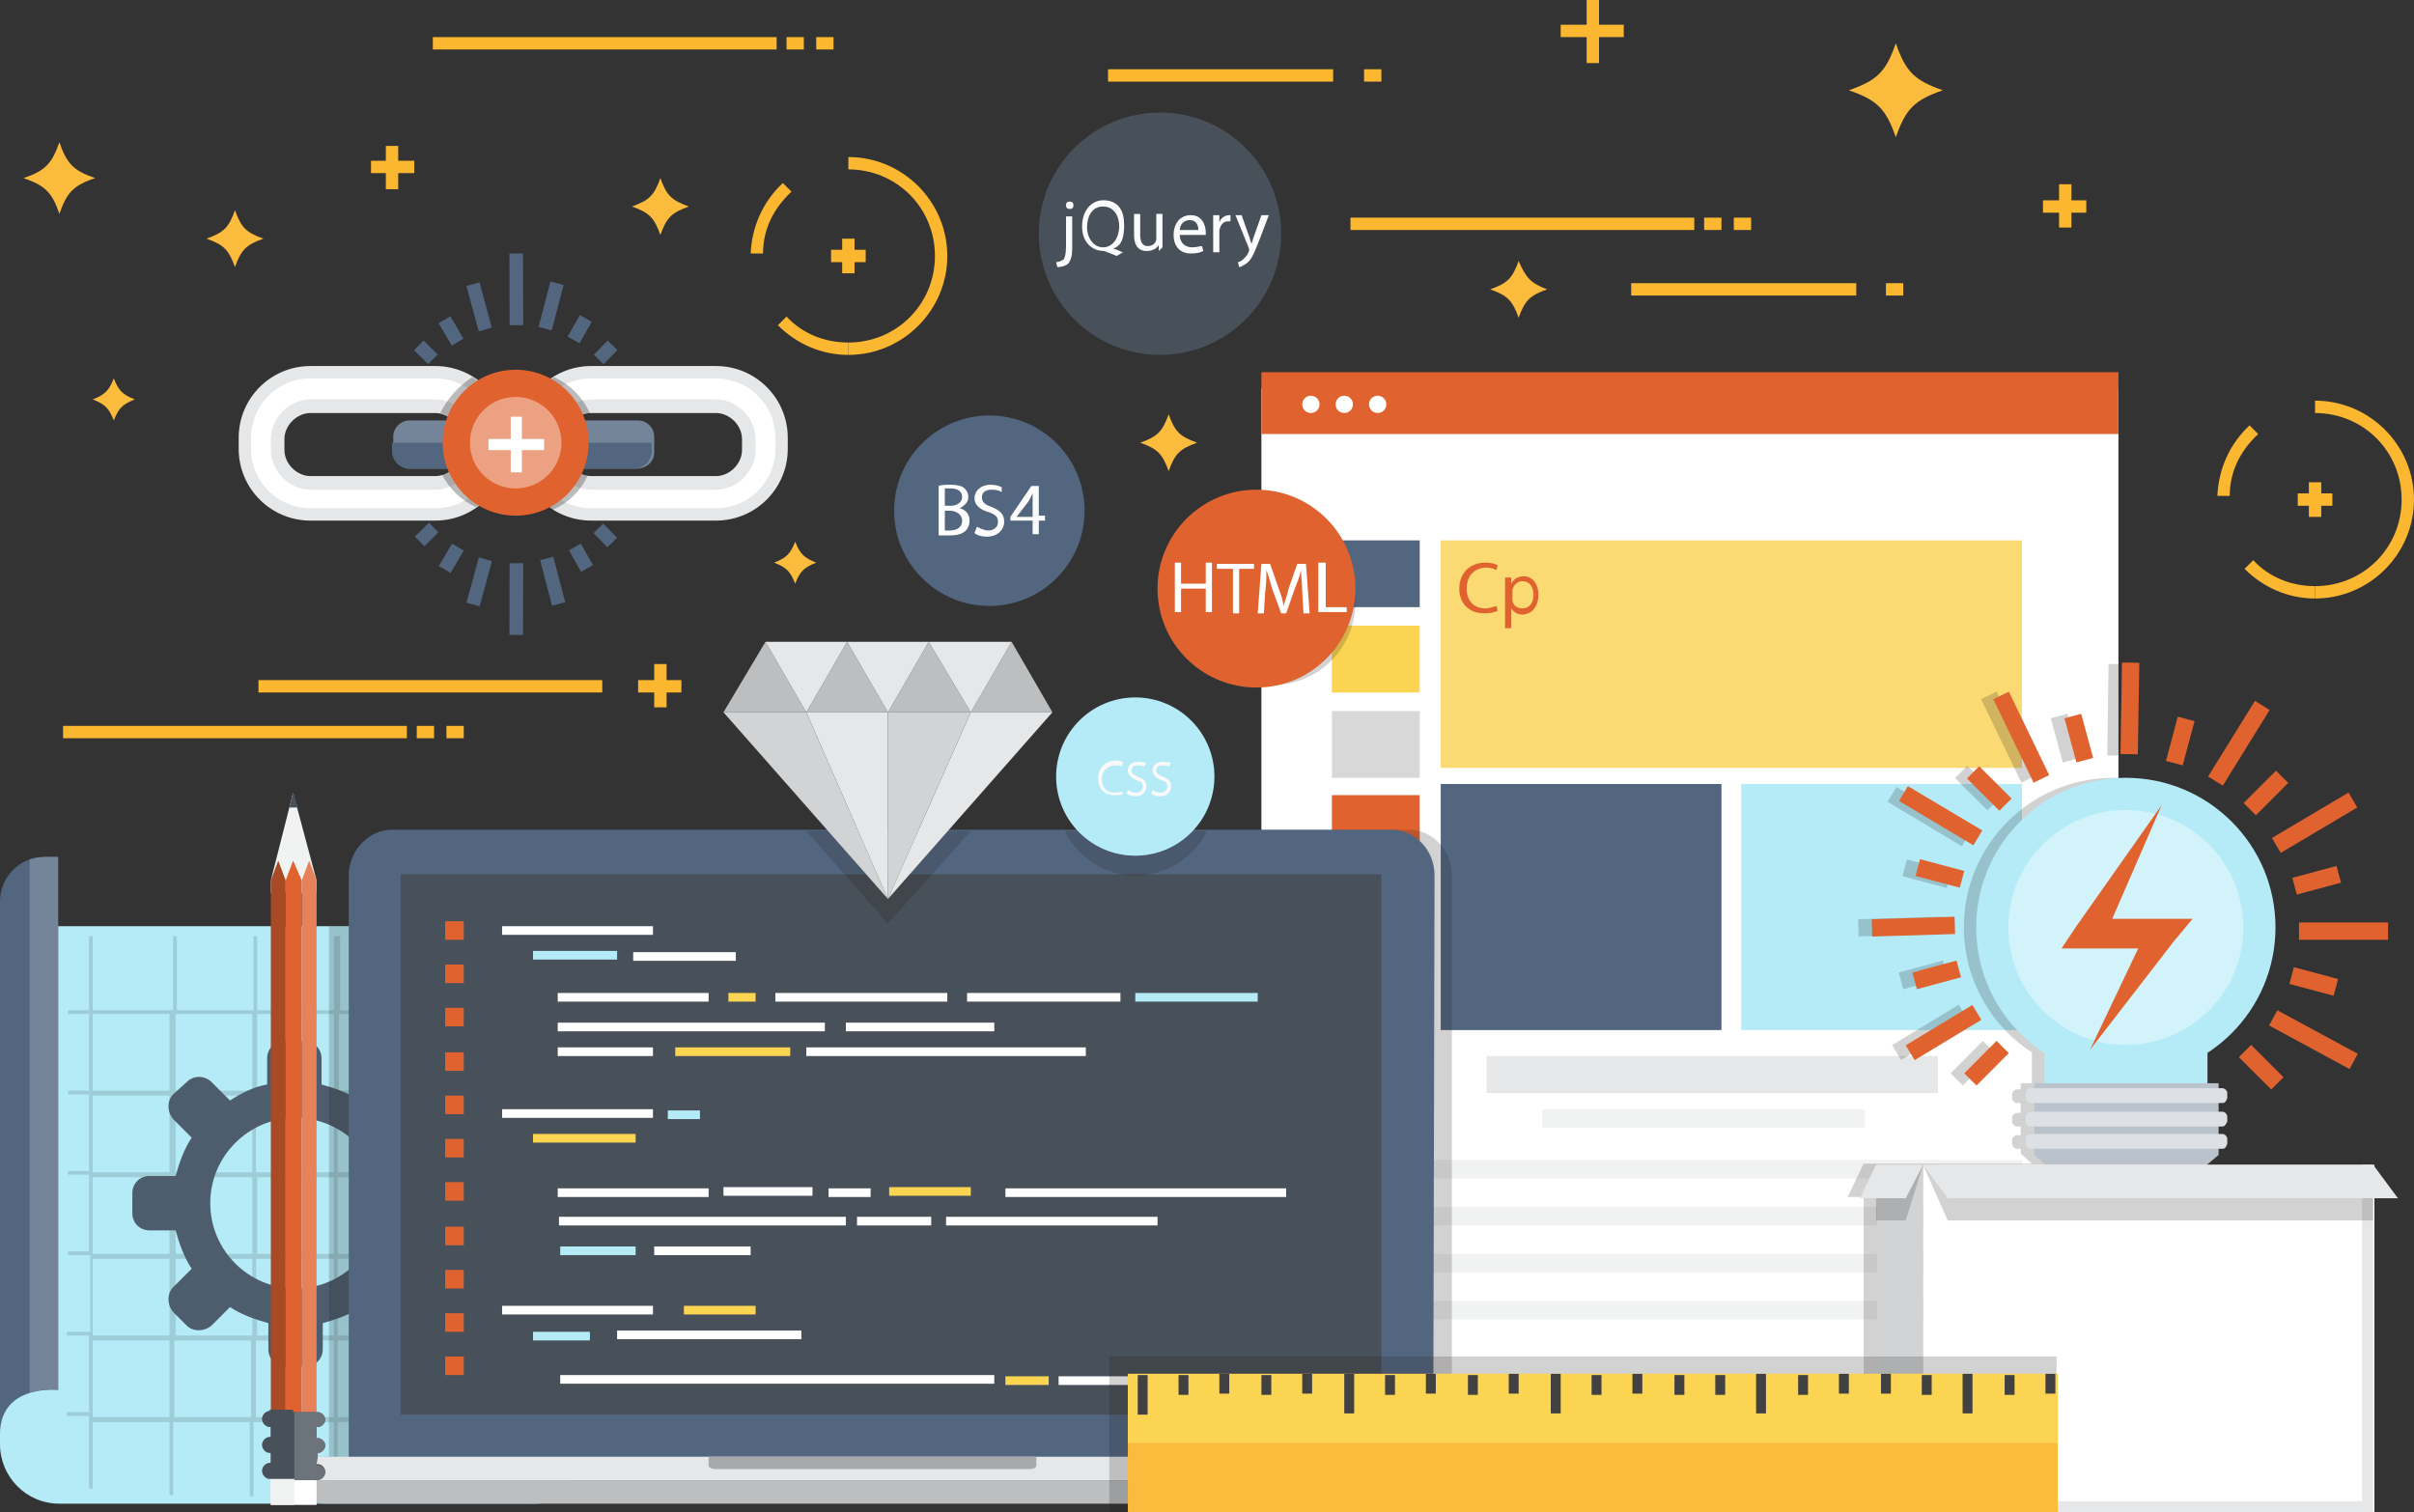 <?xml version="1.0" encoding="utf-8"?>
<!-- Generator: Adobe Illustrator 21.1.0, SVG Export Plug-In . SVG Version: 6.00 Build 0)  -->
<svg version="1.1" id="Layer_1" xmlns="http://www.w3.org/2000/svg" xmlns:xlink="http://www.w3.org/1999/xlink" x="0px" y="0px"
	 viewBox="0 0 195.2 122.3" style="enable-background:new 0 0 195.2 122.3;" xml:space="preserve">
<rect x="0" y="0" width="195.2" height="122.3" fill="#333333" stroke="none"/>
<style type="text/css">
	.st0{fill:#FBB730;}
	.st1{fill:#B4EBF7;}
	.st2{fill:#53667F;}
	.st3{fill:#758599;}
	.st4{opacity:0.15;}
	.st5{fill:#231F20;}
	.st6{fill:#4E5D6D;}
	.st7{fill:#FFFFFF;}
	.st8{fill:#E0632F;}
	.st9{fill:#FBDA73;}
	.st10{fill:#D8D8D8;}
	.st11{fill:#FBD451;}
	.st12{fill:#E6E7E8;}
	.st13{fill:#F1F2F2;}
	.st14{opacity:0.2;}
	.st15{fill:#485059;}
	.st16{fill:#BCBEC0;}
	.st17{fill:#A7A9AC;}
	.st18{fill:#D1D3D4;}
	.st19{fill:#BAC2CC;}
	.st20{fill:#DDE0E5;}
	.st21{fill:#D2F3FA;}
	.st22{fill:#FBBB3C;}
	.st23{fill:#414042;}
	.st24{fill:#A84A23;}
	.st25{fill:#E68259;}
	.st26{fill:#6D737A;}
	.st27{opacity:0.3;}
	.st28{fill:#ECA182;}
	.st29{fill:#F9F9F9;}
	.st30{fill:#FCFCFC;}
	.st31{fill:#FAFBFC;}
</style>
<g id="Brand_d">
</g>
<g id="Graphic_d">
</g>
<g id="Web_d">
	<g>
		<g>
			<rect x="5.1" y="58.7" class="st0" width="27.8" height="1"/>
		</g>
		<g>
			<rect x="20.9" y="55" class="st0" width="27.8" height="1"/>
		</g>
		<g>
			<rect x="33.7" y="58.7" class="st0" width="1.4" height="1"/>
		</g>
		<g>
			<rect x="36.1" y="58.7" class="st0" width="1.4" height="1"/>
		</g>
		<g>
			<rect x="35" y="3" class="st0" width="27.8" height="1"/>
		</g>
		<g>
			<rect x="63.6" y="3" class="st0" width="1.4" height="1"/>
		</g>
		<g>
			<rect x="66" y="3" class="st0" width="1.4" height="1"/>
		</g>
		<g>
			<rect x="109.2" y="17.6" class="st0" width="27.8" height="1"/>
		</g>
		<g>
			<rect x="137.8" y="17.6" class="st0" width="1.4" height="1"/>
		</g>
		<g>
			<rect x="131.9" y="22.9" class="st0" width="18.2" height="1"/>
		</g>
		<g>
			<rect x="152.5" y="22.9" class="st0" width="1.4" height="1"/>
		</g>
		<g>
			<rect x="89.6" y="5.6" class="st0" width="18.2" height="1"/>
		</g>
		<g>
			<rect x="110.3" y="5.6" class="st0" width="1.4" height="1"/>
		</g>
		<g>
			<rect x="140.2" y="17.6" class="st0" width="1.4" height="1"/>
		</g>
		<g>
			<g>
				<rect x="51.6" y="55" class="st0" width="3.5" height="1"/>
			</g>
			<g>
				<rect x="52.9" y="53.7" class="st0" width="1" height="3.5"/>
			</g>
		</g>
		<g>
			<g>
				<rect x="30" y="13" class="st0" width="3.5" height="1"/>
			</g>
			<g>
				<rect x="31.2" y="11.8" class="st0" width="1" height="3.5"/>
			</g>
		</g>
		<g>
			<g>
				<rect x="165.2" y="16.2" class="st0" width="3.5" height="1"/>
			</g>
			<g>
				<rect x="166.5" y="14.9" class="st0" width="1" height="3.5"/>
			</g>
		</g>
		<g>
			<g>
				<rect x="126.2" y="2" class="st0" width="5.1" height="1"/>
			</g>
			<g>
				<rect x="128.3" class="st0" width="1" height="5.1"/>
			</g>
		</g>
		<g>
			<g>
				<g>
					<path class="st0" d="M68.6,28.7c-2.2,0-4.2-0.9-5.7-2.4l0.7-0.7c1.3,1.4,3.1,2.1,5,2.1V28.7z M61.7,20.5h-1
						c0.1-2.2,1-4.2,2.6-5.7l0.7,0.7C62.5,16.9,61.7,18.6,61.7,20.5z"/>
				</g>
				<g>
					<path class="st0" d="M68.6,28.7v-1c3.9,0,7-3.1,7-7s-3.1-7-7-7v-1c4.4,0,8,3.6,8,8S73,28.7,68.6,28.7z"/>
				</g>
			</g>
			<g>
				<g>
					<rect x="67.2" y="20.2" class="st0" width="2.8" height="1"/>
				</g>
				<g>
					<rect x="68.1" y="19.3" class="st0" width="1" height="2.8"/>
				</g>
			</g>
		</g>
		<g>
			<g>
				<g>
					<path class="st0" d="M187.2,48.4c-2.2,0-4.2-0.9-5.7-2.4l0.7-0.7c1.3,1.4,3.1,2.1,5,2.1V48.4z M180.3,40.1h-1
						c0.1-2.2,1-4.2,2.6-5.7l0.7,0.7C181.1,36.5,180.3,38.2,180.3,40.1z"/>
				</g>
				<g>
					<path class="st0" d="M187.2,48.4v-1c3.9,0,7-3.1,7-7s-3.1-7-7-7v-1c4.4,0,8,3.6,8,8S191.6,48.4,187.2,48.4z"/>
				</g>
			</g>
			<g>
				<g>
					<rect x="185.8" y="39.9" class="st0" width="2.8" height="1"/>
				</g>
				<g>
					<rect x="186.7" y="39" class="st0" width="1" height="2.8"/>
				</g>
			</g>
		</g>
		<g id="XMLID_1441_">
			<g id="XMLID_1445_">
				<g id="XMLID_1475_">
					<path class="st1" d="M43.3,121.6H4.8c-2.7,0-4.8-2.2-4.8-4.8V74.9h43.3c1.9,0,3.4,1.5,3.4,3.4v40
						C46.7,120.1,45.2,121.6,43.3,121.6z"/>
				</g>
				<g id="XMLID_1474_">
					<path class="st2" d="M4.7,112.4C3.2,112.3,0,112.6,0,116V72.9c0-2,1.6-3.6,3.6-3.6h1.1V112.4z"/>
				</g>
				<g id="XMLID_1473_">
					<path class="st3" d="M4.7,112.4V69.3H3.6c-0.4,0-0.9,0.1-1.2,0.2c0,0.1,0,0.1,0,0.2v42.9C3.2,112.4,4.1,112.3,4.7,112.4z"/>
				</g>
				<g id="XMLID_1446_" class="st4">
					<path class="st5" d="M46.2,82v-0.3h-5.7v-5.9h-0.3v5.9H34v-5.9h-0.3v5.9h-6.2v-6H27v6h-6.2v-6h-0.3v6h-6.2v-6H14v6H7.5v-6H7.2
						v6H5.5V82h1.7v6.2H5.5v0.3h1.7v6.2H5.5V95h1.7v6.2H5.5v0.3h1.8v6.2H5.4v0.3h1.8v6.2H5.4v0.3h1.8v5.9h0.3V115h6.2v5.9H14V115
						h6.2v6h0.3v-6H27v6h0.3v-6h6.2v6h0.3v-6H40v6h0.3v-6h5.6v-0.3h-5.6v-6.2h5.6V108h-5.6v-6.2h5.6v-0.3h-5.6v-6.2h5.6V95h-5.6
						v-6.2H46v-0.3h-5.7V82H46.2z M33.6,82v6.2h-6.2V82H33.6z M20.7,94.8v-6.2H27v6.2H20.7z M27,95.2v6.2h-6.2v-6.2H27z M20.4,94.8
						h-6.2v-6.2h6.2V94.8z M20.4,95.2v6.2h-6.2v-6.2H20.4z M20.4,101.8v6.2h-6.2v-6.2H20.4z M20.7,101.8H27v6.2h-6.2L20.7,101.8
						L20.7,101.8z M27.3,101.8h6.2v6.2h-6.2V101.8z M27.3,101.4v-6.2h6.2v6.2H27.3z M27.3,94.8v-6.2h6.2v6.2H27.3z M27,82v6.2h-6.2
						V82H27z M20.4,82v6.2h-6.2V82H20.4z M7.5,82h6.2v6.2H7.5V82z M7.5,88.6h6.2v6.2H7.5V88.6z M7.5,95.2h6.2v6.2H7.5V95.2z
						 M7.5,101.8h6.2v6.2H7.5V101.8z M7.5,114.6v-6.2h6.2v6.2H7.5z M14.1,114.6v-6.2h6.2v6.2H14.1z M20.7,114.6v-6.2H27v6.2H20.7z
						 M27.3,114.6v-6.2h6.2v6.2H27.3z M40.2,114.6H34v-6.2h6.2V114.6z M40.2,108H34v-6.2h6.2V108z M40.2,101.4H34v-6.2h6.2V101.4z
						 M40.2,94.8H34v-6.2h6.2V94.8z M40.2,88.2H34V82h6.2V88.2z"/>
				</g>
			</g>
			<g id="XMLID_1442_">
				<path class="st6" d="M35.7,95.2h-2.1c-0.3-1.1-0.7-2.2-1.3-3.1l1.5-1.5c0.5-0.5,0.5-1.4,0-2l-1.1-1.1c-0.5-0.5-1.4-0.5-2,0
					L29.1,89c-0.9-0.6-2-1-3.1-1.3v-2.1c0-0.8-0.6-1.4-1.4-1.4H23c-0.8,0-1.4,0.6-1.4,1.4v2.1c-1.1,0.2-2.1,0.7-3,1.3l-1.5-1.5
					c-0.5-0.5-1.4-0.6-2,0l-1.1,1c-0.5,0.5-0.5,1.4,0,2l1.5,1.5c-0.6,0.9-1,2-1.3,3.1h-2.1c-0.8,0-1.4,0.6-1.4,1.4v1.6
					c0,0.8,0.6,1.4,1.4,1.4h2.1c0.3,1.1,0.7,2.2,1.3,3.1l-1.5,1.5c-0.5,0.5-0.5,1.4,0,2l1.1,1.1c0.5,0.5,1.4,0.5,2,0l1.5-1.5
					c0.9,0.6,2,1,3.1,1.3v2.1c0,0.8,0.6,1.4,1.4,1.4h1.6c0.8,0,1.4-0.6,1.4-1.4V107c1.1-0.3,2.2-0.7,3.1-1.3l1.5,1.5
					c0.5,0.5,1.4,0.5,2,0l1.1-1.1c0.5-0.5,0.5-1.4,0-2l-1.5-1.5c0.6-0.9,1-2,1.3-3.1h2.1c0.8,0,1.4-0.6,1.4-1.4v-1.6
					C37,95.8,36.4,95.2,35.7,95.2z M23.9,104.2c-3.8,0-6.9-3.1-6.9-6.9s3.1-6.9,6.9-6.9s6.9,3.1,6.9,6.9S27.7,104.2,23.9,104.2z"/>
			</g>
		</g>
		<g id="XMLID_1419_">
			<g id="XMLID_1440_">
				<rect x="102" y="31.4" class="st7" width="69.3" height="90.2"/>
			</g>
			<g id="XMLID_1439_">
				<rect x="102" y="30.1" class="st8" width="69.3" height="5"/>
			</g>
			<g id="XMLID_1438_">
				<rect x="116.5" y="43.7" class="st9" width="47" height="18.4"/>
			</g>
			<g id="XMLID_1437_">
				<rect x="107.7" y="43.7" class="st2" width="7.1" height="5.4"/>
			</g>
			<g id="XMLID_1436_">
				<rect x="107.7" y="71.2" class="st1" width="7.1" height="5.4"/>
			</g>
			<g id="XMLID_1435_">
				<rect x="107.7" y="78" class="st10" width="7.1" height="5.4"/>
			</g>
			<g id="XMLID_1434_">
				<rect x="107.7" y="64.3" class="st8" width="7.1" height="5.4"/>
			</g>
			<g id="XMLID_1433_">
				<rect x="116.5" y="63.4" class="st2" width="22.7" height="19.9"/>
			</g>
			<g id="XMLID_1432_">
				<rect x="140.8" y="63.4" class="st1" width="22.7" height="19.9"/>
			</g>
			<g id="XMLID_1431_">
				<rect x="107.7" y="50.6" class="st11" width="7.1" height="5.4"/>
			</g>
			<g id="XMLID_1430_">
				<rect x="107.7" y="57.5" class="st10" width="7.1" height="5.4"/>
			</g>
			<g>
				<g id="XMLID_1429_">
					<ellipse class="st7" cx="106" cy="32.7" rx="0.7" ry="0.7"/>
				</g>
				<g id="XMLID_1428_">
					<ellipse class="st7" cx="108.7" cy="32.7" rx="0.7" ry="0.7"/>
				</g>
				<g id="XMLID_1427_">
					<ellipse class="st7" cx="111.4" cy="32.7" rx="0.7" ry="0.7"/>
				</g>
			</g>
			<g id="XMLID_1426_">
				<rect x="120.2" y="85.4" class="st12" width="36.5" height="3"/>
			</g>
			<g id="XMLID_1425_">
				<rect x="124.7" y="89.7" class="st13" width="26.1" height="1.5"/>
			</g>
			<g id="XMLID_1424_">
				<rect x="109.4" y="93.8" class="st13" width="54.1" height="1.5"/>
			</g>
			<g id="XMLID_1423_">
				<rect x="109.4" y="97.6" class="st13" width="54.1" height="1.5"/>
			</g>
			<g id="XMLID_1422_">
				<rect x="109.4" y="101.4" class="st13" width="54.1" height="1.5"/>
			</g>
			<g id="XMLID_1421_">
				<rect x="109.4" y="105.2" class="st13" width="54.1" height="1.5"/>
			</g>
			<g id="XMLID_1420_">
				<rect x="109.4" y="112.8" class="st13" width="54.1" height="8.7"/>
			</g>
		</g>
		<g class="st14">
			<path class="st5" d="M46.7,118V78.6c0-2-1.6-3.7-3.7-3.7H26.6v39.3c0,1.8,0,3.4,0,3.6h-3.5c-0.3,0-0.6,0.3-0.6,0.6v1.3l1,1.3
				c0.3,0.4,0.5,0.6,1,0.6h18.4C45.1,121.6,46.7,120,46.7,118z"/>
		</g>
		<g class="st14">
			<path class="st5" d="M120.9,117.8h-3.5c0-0.3,0-1.8,0-3.6V70.8c0-2-1.5-3.7-3.5-3.7H33.3c-1.9,0-3.5,1.6-3.5,3.7v43.4
				c0,1.8,0,3.4,0,3.6h-3.5c-0.3,0-0.6,0.3-0.6,0.6v1.3l1,1.3c0.3,0.4,0.5,0.6,1,0.6h91.8c0.3,0,0.6-0.2,0.9-0.6l1-1.3v-1.3
				C121.5,118.1,121.3,117.8,120.9,117.8z"/>
		</g>
		<g id="XMLID_1325_">
			<g id="XMLID_1418_">
				<path class="st2" d="M115.9,114.2c0,2,0,3.7,0,3.7H28.2c0,0,0-1.7,0-3.7V70.8c0-2,1.6-3.7,3.5-3.7h80.8c1.9,0,3.5,1.6,3.5,3.7
					L115.9,114.2L115.9,114.2z"/>
			</g>
			<g id="XMLID_1417_">
				<rect x="32.4" y="70.7" class="st15" width="79.3" height="43.7"/>
			</g>
			<g id="XMLID_1416_">
				<path class="st12" d="M119.9,118.4c0-0.3-0.3-0.6-0.6-0.6H24.7c-0.3,0-0.6,0.3-0.6,0.6v1.3h95.7L119.9,118.4z"/>
			</g>
			<g id="XMLID_1415_">
				<path class="st16" d="M24.2,119.7l1,1.3c0.3,0.4,0.5,0.6,1,0.6H118c0.3,0,0.6-0.2,0.9-0.6l1-1.3H24.2z"/>
			</g>
			<g id="XMLID_1414_">
				<path class="st17" d="M57.3,117.8v0.7c0,0.2,0.3,0.3,0.6,0.3h25.3c0.4,0,0.6-0.1,0.6-0.3v-0.7H57.3z"/>
			</g>
			<g id="XMLID_1413_">
				<rect x="36" y="74.5" class="st8" width="1.5" height="1.5"/>
			</g>
			<g id="XMLID_1412_">
				<rect x="36" y="78" class="st8" width="1.5" height="1.5"/>
			</g>
			<g id="XMLID_1411_">
				<rect x="36" y="81.5" class="st8" width="1.5" height="1.5"/>
			</g>
			<g id="XMLID_1410_">
				<rect x="36" y="85.1" class="st8" width="1.5" height="1.5"/>
			</g>
			<g id="XMLID_1409_">
				<rect x="36" y="88.6" class="st8" width="1.5" height="1.5"/>
			</g>
			<g id="XMLID_1408_">
				<rect x="36" y="92.1" class="st8" width="1.5" height="1.5"/>
			</g>
			<g id="XMLID_1407_">
				<rect x="36" y="95.6" class="st8" width="1.5" height="1.5"/>
			</g>
			<g id="XMLID_1406_">
				<rect x="36" y="99.2" class="st8" width="1.5" height="1.5"/>
			</g>
			<g id="XMLID_1405_">
				<rect x="36" y="102.7" class="st8" width="1.5" height="1.5"/>
			</g>
			<g id="XMLID_1404_">
				<rect x="36" y="106.2" class="st8" width="1.5" height="1.5"/>
			</g>
			<g id="XMLID_1403_">
				<rect x="36" y="109.7" class="st8" width="1.5" height="1.5"/>
			</g>
			<g id="XMLID_1402_">
				<rect x="40.6" y="74.9" class="st7" width="12.2" height="0.7"/>
			</g>
			<g id="XMLID_1401_">
				<rect x="40.6" y="89.7" class="st7" width="12.2" height="0.7"/>
			</g>
			<g id="XMLID_1400_">
				<rect x="54" y="89.8" class="st1" width="2.6" height="0.7"/>
			</g>
			<g id="XMLID_1399_">
				<rect x="43.1" y="76.9" class="st1" width="6.8" height="0.7"/>
			</g>
			<g id="XMLID_1398_">
				<rect x="51.2" y="77" class="st7" width="8.3" height="0.7"/>
			</g>
			<g id="XMLID_1397_">
				<rect x="43.1" y="91.7" class="st11" width="8.3" height="0.7"/>
			</g>
			<g id="XMLID_1396_">
				<rect x="40.6" y="105.6" class="st7" width="12.2" height="0.7"/>
			</g>
			<g id="XMLID_1395_">
				<rect x="55.3" y="105.6" class="st11" width="5.8" height="0.7"/>
			</g>
			<g id="XMLID_1394_">
				<rect x="43.1" y="107.7" class="st1" width="4.6" height="0.7"/>
			</g>
			<g id="XMLID_1393_">
				<rect x="49.9" y="107.6" class="st7" width="14.9" height="0.7"/>
			</g>
			<g id="XMLID_1390_">
				<rect x="45.3" y="111.2" class="st7" width="35.1" height="0.7"/>
			</g>
			<g id="XMLID_1387_">
				<rect x="81.3" y="111.3" class="st11" width="3.5" height="0.7"/>
			</g>
			<g id="XMLID_1381_">
				<rect x="85.6" y="111.3" class="st7" width="17.9" height="0.7"/>
			</g>
			<g id="XMLID_1378_">
				<rect x="45.1" y="80.3" class="st7" width="12.2" height="0.7"/>
			</g>
			<g id="XMLID_1377_">
				<rect x="45.1" y="96.1" class="st7" width="12.2" height="0.7"/>
			</g>
			<g id="XMLID_1373_">
				<rect x="45.2" y="98.4" class="st7" width="23.2" height="0.7"/>
			</g>
			<g id="XMLID_1370_">
				<rect x="69.3" y="98.4" class="st7" width="6" height="0.7"/>
			</g>
			<g id="XMLID_1369_">
				<rect x="76.5" y="98.4" class="st7" width="17.1" height="0.7"/>
			</g>
			<g id="XMLID_1351_">
				<rect x="45.3" y="100.8" class="st1" width="6.1" height="0.7"/>
			</g>
			<g id="XMLID_1339_">
				<rect x="52.9" y="100.8" class="st7" width="7.8" height="0.7"/>
			</g>
			<g id="XMLID_1338_">
				<rect x="58.5" y="96" class="st7" width="7.2" height="0.7"/>
			</g>
			<g id="XMLID_1337_">
				<rect x="67" y="96.1" class="st7" width="3.4" height="0.7"/>
			</g>
			<g id="XMLID_1336_">
				<rect x="71.9" y="96" class="st11" width="6.6" height="0.7"/>
			</g>
			<g id="XMLID_1335_">
				<rect x="81.3" y="96.1" class="st7" width="22.7" height="0.7"/>
			</g>
			<g id="XMLID_1334_">
				<rect x="45.1" y="82.7" class="st7" width="21.6" height="0.7"/>
			</g>
			<g id="XMLID_1333_">
				<rect x="68.4" y="82.7" class="st7" width="12" height="0.7"/>
			</g>
			<g id="XMLID_1332_">
				<rect x="58.9" y="80.3" class="st11" width="2.2" height="0.7"/>
			</g>
			<g id="XMLID_1331_">
				<rect x="62.7" y="80.3" class="st7" width="13.9" height="0.7"/>
			</g>
			<g id="XMLID_1330_">
				<rect x="45.1" y="84.7" class="st7" width="7.7" height="0.7"/>
			</g>
			<g id="XMLID_1329_">
				<rect x="54.6" y="84.7" class="st11" width="9.3" height="0.7"/>
			</g>
			<g id="XMLID_1328_">
				<rect x="65.2" y="84.7" class="st7" width="22.6" height="0.7"/>
			</g>
			<g id="XMLID_1327_">
				<rect x="78.2" y="80.3" class="st7" width="12.4" height="0.7"/>
			</g>
			<g id="XMLID_1326_">
				<rect x="91.8" y="80.3" class="st1" width="9.9" height="0.7"/>
			</g>
		</g>
		<g id="XMLID_1324_" class="st14">
			<polygon class="st5" points="71.8,74.7 78.5,67.2 65.2,67.2 			"/>
		</g>
		<g id="XMLID_1305_">
			<g id="XMLID_1323_">
				<polygon class="st16" points="61.9,51.9 58.5,57.6 65.2,57.6 				"/>
			</g>
			<g id="XMLID_1322_">
				<polygon class="st16" points="81.8,51.9 78.5,57.6 85.1,57.6 				"/>
			</g>
			<g id="XMLID_1314_">
				<polygon class="st16" points="68.5,51.9 65.2,57.6 71.8,57.6 				"/>
			</g>
			<g id="XMLID_1313_">
				<polygon class="st12" points="61.9,51.9 65.2,57.6 68.5,51.9 				"/>
			</g>
			<g id="XMLID_1312_">
				<polygon class="st16" points="75.1,51.9 71.8,57.6 78.5,57.6 				"/>
			</g>
			<g id="XMLID_1311_">
				<polygon class="st12" points="65.2,57.6 71.8,72.7 71.8,57.6 				"/>
			</g>
			<g id="XMLID_1310_">
				<polygon class="st18" points="58.5,57.6 71.8,72.7 65.2,57.6 				"/>
			</g>
			<g id="XMLID_1309_">
				<polygon class="st12" points="85.1,57.6 71.8,72.7 78.5,57.6 				"/>
			</g>
			<g id="XMLID_1308_">
				<polygon class="st18" points="71.8,57.6 71.8,72.7 78.5,57.6 				"/>
			</g>
			<g id="XMLID_1307_">
				<polygon class="st12" points="68.5,51.9 71.8,57.6 75.1,51.9 				"/>
			</g>
			<g id="XMLID_1306_">
				<polygon class="st12" points="75.1,51.9 78.5,57.6 81.8,51.9 				"/>
			</g>
		</g>
		<g>
			<g id="XMLID_1304_">
				<circle class="st15" cx="93.8" cy="18.9" r="9.8"/>
			</g>
			<g id="XMLID_1297_">
				<g id="XMLID_1300_">
					<path class="st7" d="M94.7,20.7"/>
				</g>
			</g>
		</g>
		<g>
			<g id="XMLID_1295_">
				<circle class="st2" cx="80" cy="41.3" r="7.7"/>
			</g>
		</g>
		<g class="st14">
			<path class="st5" d="M97.6,67.2H86.1c1,2.1,3.2,3.6,5.7,3.6S96.6,69.3,97.6,67.2z"/>
		</g>
		<g>
			<g id="XMLID_1278_">
				<circle class="st1" cx="91.8" cy="62.8" r="6.4"/>
			</g>
			<g id="XMLID_1261_">
				<g id="XMLID_1263_">
					<path class="st7" d="M95.6,62.1c-0.1-0.2-0.1-0.4-0.2-0.6l0,0"/>
				</g>
			</g>
		</g>
		<g class="st14">
			<path class="st5" d="M102.9,42c-0.3,0-0.6,0-0.8,0.1v13.2c0.3,0,0.6,0.1,0.8,0.1c3.7,0,6.7-3,6.7-6.7C109.6,45,106.6,42,102.9,42
				z"/>
		</g>
		<g>
			<g id="XMLID_1260_">
				<circle class="st8" cx="101.6" cy="47.6" r="8"/>
			</g>
		</g>
		<g class="st14">
			<g>
				
					<rect x="155" y="68.9" transform="matrix(0.257 -0.967 0.967 0.257 47.377 203.034)" class="st5" width="1.4" height="3.7"/>
			</g>
			<g>
				
					<rect x="157.7" y="85.3" transform="matrix(0.706 -0.708 0.708 0.706 -14.003 138.229)" class="st5" width="3.7" height="1.4"/>
			</g>
			<g>
				
					<rect x="152.8" y="82.8" transform="matrix(0.856 -0.518 0.518 0.856 -20.692 92.79)" class="st5" width="6.3" height="1.4"/>
			</g>
			<g>
				
					<rect x="166.3" y="57.9" transform="matrix(0.965 -0.262 0.262 0.965 -9.815 45.786)" class="st5" width="1.4" height="3.7"/>
			</g>
			<g>
				<path class="st5" d="M150.7,121.6h20.7V62.9c-0.2,0-0.3,0-0.5,0c-6.7,0-12.1,5.4-12.1,12.1c0,4.2,2.2,8,5.5,10.1v2.5h-0.9v0.5
					h-0.3c-0.2,0-0.4,0.2-0.4,0.4v0.3c0,0.2,0.2,0.4,0.4,0.4h0.3V90h-0.3c-0.2,0-0.4,0.2-0.4,0.4v0.3c0,0.2,0.2,0.4,0.4,0.4h0.3v0.7
					h-0.3c-0.2,0-0.4,0.2-0.4,0.4v0.3c0,0.2,0.2,0.4,0.4,0.4h0.3v0.4l0.9,0.8h-9.9h-3.7l-1.3,2.7h1.3v1.8V121.6z"/>
			</g>
			<g>
				<polygon class="st5" points="170.4,61.1 171.3,61.1 171.3,53.7 170.5,53.7 				"/>
			</g>
			<g>
				
					<rect x="161.8" y="55.8" transform="matrix(0.9 -0.435 0.435 0.9 -9.7 76.699)" class="st5" width="1.4" height="7.5"/>
			</g>
			<g>
				
					<rect x="159.2" y="61.9" transform="matrix(0.705 -0.709 0.709 0.705 1.963 132.155)" class="st5" width="1.4" height="3.7"/>
			</g>
			<g>
				
					<rect x="153.7" y="78.2" transform="matrix(0.965 -0.261 0.261 0.965 -15.194 43.298)" class="st5" width="3.7" height="1.4"/>
			</g>
			<g>
				
					<rect x="155.2" y="62.6" transform="matrix(0.513 -0.859 0.859 0.513 19.238 166.046)" class="st5" width="1.4" height="7"/>
			</g>
			<g>
				
					<rect x="150.2" y="74.2" transform="matrix(1 -2.981987e-02 2.981987e-02 1 -2.165 4.612)" class="st5" width="6.7" height="1.4"/>
			</g>
		</g>
		<g id="XMLID_1184_">
			<g id="XMLID_1202_">
				<g id="XMLID_1249_">
					<g id="XMLID_1250_">
						
							<rect x="168.6" y="56.6" transform="matrix(1.659473e-02 -1 1 1.659473e-02 112.069 228.637)" class="st8" width="7.4" height="1.4"/>
					</g>
				</g>
				<g id="XMLID_1247_">
					<g id="XMLID_1248_">
						
							<rect x="174.4" y="59.2" transform="matrix(0.259 -0.966 0.966 0.259 72.786 214.67)" class="st8" width="3.7" height="1.4"/>
					</g>
				</g>
				<g id="XMLID_1245_">
					<g id="XMLID_1246_">
						
							<rect x="177.5" y="59.4" transform="matrix(0.526 -0.85 0.85 0.526 34.695 182.428)" class="st8" width="7.2" height="1.4"/>
					</g>
				</g>
				<g id="XMLID_1243_">
					<g id="XMLID_1244_">
						
							<rect x="181.4" y="63.4" transform="matrix(0.707 -0.707 0.707 0.707 8.351 148.366)" class="st8" width="3.7" height="1.4"/>
					</g>
				</g>
				<g id="XMLID_1241_">
					<g id="XMLID_1242_">
						
							<rect x="183.6" y="65.8" transform="matrix(0.86 -0.51 0.51 0.86 -7.742 104.813)" class="st8" width="7.2" height="1.4"/>
					</g>
				</g>
				<g id="XMLID_1239_">
					<g id="XMLID_1240_">
						
							<rect x="185.4" y="70.5" transform="matrix(0.966 -0.26 0.26 0.966 -12.065 51.091)" class="st8" width="3.7" height="1.4"/>
					</g>
				</g>
				<g id="XMLID_1237_">
					<g id="XMLID_1238_">
						<rect x="185.9" y="74.6" class="st8" width="7.2" height="1.4"/>
					</g>
				</g>
				<g id="XMLID_1235_">
					<g id="XMLID_1236_">
						
							<rect x="186.4" y="77.5" transform="matrix(0.258 -0.966 0.966 0.258 62.17 239.636)" class="st8" width="1.4" height="3.7"/>
					</g>
				</g>
				<g id="XMLID_1223_">
					<g id="XMLID_1224_">
						
							<rect x="186.4" y="80.3" transform="matrix(0.476 -0.879 0.879 0.476 24.173 208.551)" class="st8" width="1.4" height="7.4"/>
					</g>
				</g>
				<g id="XMLID_1221_">
					<g id="XMLID_1222_">
						
							<rect x="182.2" y="84.5" transform="matrix(0.706 -0.708 0.708 0.706 -7.421 154.832)" class="st8" width="1.4" height="3.7"/>
					</g>
				</g>
				<g id="XMLID_1219_">
					<g id="XMLID_1220_">
						
							<rect x="158.8" y="85.3" transform="matrix(0.706 -0.708 0.708 0.706 -13.673 139.004)" class="st8" width="3.7" height="1.4"/>
					</g>
				</g>
				<g id="XMLID_1217_">
					<g id="XMLID_1218_">
						
							<rect x="153.9" y="82.8" transform="matrix(0.856 -0.518 0.518 0.856 -20.531 93.378)" class="st8" width="6.3" height="1.4"/>
					</g>
				</g>
				<g id="XMLID_1215_">
					<g id="XMLID_1216_">
						
							<rect x="154.8" y="78.2" transform="matrix(0.965 -0.261 0.261 0.965 -15.154 43.585)" class="st8" width="3.7" height="1.4"/>
					</g>
				</g>
				<g id="XMLID_1213_">
					<g id="XMLID_1214_">
						
							<rect x="151.3" y="74.2" transform="matrix(1 -3.027276e-02 3.027276e-02 1 -2.196 4.716)" class="st8" width="6.7" height="1.4"/>
					</g>
				</g>
				<g id="XMLID_1211_">
					<g id="XMLID_1212_">
						
							<rect x="156.1" y="68.8" transform="matrix(0.257 -0.967 0.967 0.257 48.247 204.104)" class="st8" width="1.4" height="3.7"/>
					</g>
				</g>
				<g id="XMLID_1209_">
					<g id="XMLID_1210_">
						
							<rect x="156.3" y="62.5" transform="matrix(0.512 -0.859 0.859 0.512 19.846 167.037)" class="st8" width="1.4" height="7"/>
					</g>
				</g>
				<g id="XMLID_1207_">
					<g id="XMLID_1208_">
						
							<rect x="160.2" y="61.9" transform="matrix(0.705 -0.709 0.709 0.705 2.223 132.899)" class="st8" width="1.4" height="3.7"/>
					</g>
				</g>
				<g id="XMLID_1205_">
					<g id="XMLID_1206_">
						
							<rect x="162.8" y="55.8" transform="matrix(0.9 -0.435 0.435 0.9 -9.614 77.141)" class="st8" width="1.4" height="7.5"/>
					</g>
				</g>
				<g id="XMLID_1203_">
					<g id="XMLID_1204_">
						
							<rect x="167.4" y="57.9" transform="matrix(0.965 -0.262 0.262 0.965 -9.775 46.073)" class="st8" width="1.4" height="3.7"/>
					</g>
				</g>
			</g>
			<g id="XMLID_1193_">
				<g id="XMLID_1201_">
					<circle class="st1" cx="171.9" cy="75" r="12.1"/>
				</g>
				<g id="XMLID_1200_">
					<rect x="165.3" y="83.6" class="st1" width="13.2" height="9.2"/>
				</g>
				<g id="XMLID_1199_">
					<polygon class="st19" points="179.4,93.4 175,97.1 168.5,97.1 164.5,93.4 164.5,87.6 179.4,87.6 					"/>
				</g>
				<g id="XMLID_1198_">
					<path class="st20" d="M179.7,89.2h-15.5c-0.2,0-0.4-0.2-0.4-0.4v-0.4c0-0.2,0.2-0.4,0.4-0.4h15.5c0.2,0,0.4,0.2,0.4,0.4v0.4
						C180,89.1,179.9,89.2,179.7,89.2z"/>
				</g>
				<g id="XMLID_1197_">
					<path class="st20" d="M179.7,91.1h-15.5c-0.2,0-0.4-0.2-0.4-0.4v-0.4c0-0.2,0.2-0.4,0.4-0.4h15.5c0.2,0,0.4,0.2,0.4,0.4v0.4
						C180,90.9,179.9,91.1,179.7,91.1z"/>
				</g>
				<g id="XMLID_1196_">
					<path class="st20" d="M179.7,92.9h-15.5c-0.2,0-0.4-0.2-0.4-0.4v-0.4c0-0.2,0.2-0.4,0.4-0.4h15.5c0.2,0,0.4,0.2,0.4,0.4v0.4
						C180,92.8,179.9,92.9,179.7,92.9z"/>
				</g>
				<g id="XMLID_1195_">
					<path class="st15" d="M173.6,99.1h-3.9c-0.8,0-1.4-0.6-1.4-1.4V97h6.8v0.7C175.1,98.4,174.4,99.1,173.6,99.1z"/>
				</g>
				<g id="XMLID_1194_">
					<circle class="st21" cx="171.9" cy="75" r="9.5"/>
				</g>
			</g>
			<g id="XMLID_1192_">
				<rect x="155.5" y="94.2" class="st7" width="36.5" height="28.2"/>
			</g>
			<g id="XMLID_1191_">
				<polygon class="st12" points="191,94.2 191,121.4 155.5,121.4 155.5,122.3 191.9,122.3 191.9,94.2 				"/>
			</g>
			<g id="XMLID_1190_">
				<rect x="151.8" y="94.1" class="st18" width="3.7" height="28.2"/>
			</g>
			<g id="XMLID_1189_" class="st14">
				<polygon class="st5" points="151.7,98.7 154.1,98.7 155.5,94.2 151.7,95.1 				"/>
			</g>
			<g id="XMLID_1188_">
				<polygon class="st12" points="150.4,96.9 154.1,96.9 155.5,94.2 151.7,94.2 				"/>
			</g>
			<g id="XMLID_1187_" class="st14">
				<polygon class="st5" points="191.9,98.7 191.9,95.1 155.5,94.2 157.5,98.7 				"/>
			</g>
			<g id="XMLID_1186_">
				<polygon class="st12" points="193.9,96.9 157.5,96.9 155.5,94.2 191.9,94.2 				"/>
			</g>
			<g id="XMLID_1185_">
				<polygon class="st8" points="174.8,74.3 170.8,74.3 174.8,65.1 167.9,74.9 166.7,76.7 169,76.7 172.9,76.7 169,84.9 175.8,76.1 
					177.3,74.3 				"/>
			</g>
		</g>
		<g class="st14">
			<polygon class="st5" points="166.3,109.7 166.3,109.7 165.4,109.7 162.9,109.7 162,109.7 159.5,109.7 158.6,109.7 156.1,109.7 
				155.2,109.7 152.7,109.7 151.8,109.7 149.3,109.7 148.4,109.7 145.9,109.7 145,109.7 142.5,109.7 141.6,109.7 139.1,109.7 
				138.2,109.7 135.7,109.7 134.8,109.7 132.3,109.7 131.4,109.7 128.9,109.7 128,109.7 125.5,109.7 124.6,109.7 122.1,109.7 
				121.2,109.7 118.6,109.7 117.8,109.7 115.2,109.7 114.4,109.7 111.8,109.7 111,109.7 108.4,109.7 107.6,109.7 105,109.7 
				104.2,109.7 101.6,109.7 100.8,109.7 98.2,109.7 97.4,109.7 94.8,109.7 94,109.7 91.4,109.7 90.6,109.7 89.7,109.7 89.7,116 
				89.7,122.3 166.3,122.3 166.3,116 166.3,111.5 166.3,111.5 			"/>
		</g>
		<g id="XMLID_1157_">
			<g id="XMLID_1183_">
				<rect x="91.2" y="111.1" class="st22" width="75.2" height="11.2"/>
			</g>
			<g id="XMLID_1181_">
				<rect x="91.2" y="111.1" class="st11" width="75.2" height="5.6"/>
			</g>
			<g id="XMLID_1180_">
				<rect x="92" y="111.2" class="st23" width="0.8" height="3.2"/>
			</g>
			<g id="XMLID_1179_">
				<rect x="95.3" y="111.2" class="st23" width="0.8" height="1.6"/>
			</g>
			<g id="XMLID_1178_">
				<rect x="98.6" y="111.1" class="st23" width="0.8" height="1.6"/>
			</g>
			<g id="XMLID_1177_">
				<rect x="102" y="111.2" class="st23" width="0.8" height="1.6"/>
			</g>
			<g id="XMLID_1176_">
				<rect x="105.3" y="111.1" class="st23" width="0.8" height="1.6"/>
			</g>
			<g id="XMLID_1175_">
				<rect x="108.7" y="111.1" class="st23" width="0.8" height="3.2"/>
			</g>
			<g id="XMLID_1174_">
				<rect x="112" y="111.2" class="st23" width="0.8" height="1.6"/>
			</g>
			<g id="XMLID_1173_">
				<rect x="115.3" y="111.1" class="st23" width="0.8" height="1.6"/>
			</g>
			<g id="XMLID_1172_">
				<rect x="118.7" y="111.2" class="st23" width="0.8" height="1.6"/>
			</g>
			<g id="XMLID_1171_">
				<rect x="122" y="111.1" class="st23" width="0.8" height="1.6"/>
			</g>
			<g id="XMLID_1170_">
				<rect x="125.4" y="111.1" class="st23" width="0.8" height="3.2"/>
			</g>
			<g id="XMLID_1169_">
				<rect x="128.7" y="111.2" class="st23" width="0.8" height="1.6"/>
			</g>
			<g id="XMLID_1168_">
				<rect x="132" y="111.1" class="st23" width="0.8" height="1.6"/>
			</g>
			<g id="XMLID_1167_">
				<rect x="135.4" y="111.2" class="st23" width="0.8" height="1.6"/>
			</g>
			<g id="XMLID_1166_">
				<rect x="138.7" y="111.2" class="st23" width="0.8" height="1.6"/>
			</g>
			<g id="XMLID_1165_">
				<rect x="142" y="111.1" class="st23" width="0.8" height="3.2"/>
			</g>
			<g id="XMLID_1164_">
				<rect x="145.4" y="111.2" class="st23" width="0.8" height="1.6"/>
			</g>
			<g id="XMLID_1163_">
				<rect x="148.7" y="111.1" class="st23" width="0.8" height="1.6"/>
			</g>
			<g id="XMLID_1162_">
				<rect x="152.1" y="111.1" class="st23" width="0.8" height="1.6"/>
			</g>
			<g id="XMLID_1161_">
				<rect x="155.4" y="111.2" class="st23" width="0.8" height="1.6"/>
			</g>
			<g id="XMLID_1160_">
				<rect x="158.7" y="111.1" class="st23" width="0.8" height="3.2"/>
			</g>
			<g id="XMLID_1159_">
				<rect x="162.1" y="111.2" class="st23" width="0.8" height="1.6"/>
			</g>
			<g id="XMLID_1158_">
				<rect x="165.4" y="111.1" class="st23" width="0.8" height="1.6"/>
			</g>
		</g>
		<g id="XMLID_1146_">
			<g id="XMLID_1156_">
				<polygon class="st13" points="25.6,71.2 23.7,64.1 21.9,71.2 21.9,72.2 25.6,72.2 				"/>
			</g>
			<g id="XMLID_1155_">
				<polygon class="st15" points="24.1,65.3 23.7,64.1 23.4,65.3 				"/>
			</g>
			<g id="XMLID_1154_">
				<polygon class="st24" points="23.1,114.7 21.9,114.7 21.9,71.2 22.5,69.6 23.1,71.2 				"/>
			</g>
			<g id="XMLID_1153_">
				<polygon class="st8" points="24.4,114.7 23.1,114.7 23.1,71.2 23.7,69.6 24.4,71.2 				"/>
			</g>
			<g id="XMLID_1152_">
				<polygon class="st25" points="25.6,114.7 24.4,114.7 24.4,71.2 25,69.6 25.6,71.2 				"/>
			</g>
			<g id="XMLID_1151_">
				<rect x="21.9" y="117.4" class="st7" width="3.7" height="4.3"/>
			</g>
			<g id="XMLID_1150_">
				<rect x="21.9" y="117.4" class="st13" width="1.9" height="4.3"/>
			</g>
			<g id="XMLID_1149_">
				<path class="st15" d="M25.7,117.5c0.3,0,0.6-0.3,0.6-0.6c0-0.3-0.3-0.6-0.6-0.6h-0.1v-0.9h0.1c0.3,0,0.6-0.3,0.6-0.6
					c0-0.3-0.3-0.6-0.6-0.6h-3.9c-0.3,0-0.6,0.3-0.6,0.6c0,0.3,0.3,0.6,0.6,0.6h0.1v0.9h-0.1c-0.3,0-0.6,0.3-0.6,0.6
					c0,0.3,0.3,0.6,0.6,0.6h0.1v0.9h-0.1c-0.3,0-0.6,0.3-0.6,0.6c0,0.3,0.3,0.6,0.6,0.6h3.9c0.3,0,0.6-0.3,0.6-0.6
					c0-0.3-0.3-0.6-0.6-0.6h-0.1L25.7,117.5L25.7,117.5z"/>
			</g>
			<g id="XMLID_1148_">
				<path class="st15" d="M21.8,114.1c-0.3,0-0.6,0.3-0.6,0.6c0,0.3,0.3,0.6,0.6,0.6h0.1v0.9h-0.1c-0.3,0-0.6,0.3-0.6,0.6
					c0,0.3,0.3,0.6,0.6,0.6h0.1v0.9h-0.1c-0.3,0-0.6,0.3-0.6,0.6c0,0.3,0.3,0.6,0.6,0.6h1.9V114h-1.9V114.1z"/>
			</g>
			<g id="XMLID_1147_">
				<path class="st26" d="M25.7,117.5c0.3,0,0.6-0.3,0.6-0.6c0-0.3-0.3-0.6-0.6-0.6h-0.1v-0.9h0.1c0.3,0,0.6-0.3,0.6-0.6
					c0-0.3-0.3-0.6-0.6-0.6h-1.9v5.5h1.9c0.3,0,0.6-0.3,0.6-0.6c0-0.3-0.3-0.6-0.6-0.6h-0.1L25.7,117.5L25.7,117.5z"/>
			</g>
		</g>
		<g id="XMLID_1043_">
			<g id="XMLID_1143_">
				<path class="st12" d="M57.9,29.6H47.8c-3.2,0-5.8,2.6-5.8,5.8v0.9c0,3.2,2.6,5.8,5.8,5.8h10.1c3.2,0,5.8-2.6,5.8-5.8v-0.9
					C63.7,32.2,61.1,29.6,57.9,29.6z M60,36.4c0,1.1-1,2.1-2.1,2.1H47.8c-1.1,0-2.1-1-2.1-2.1v-0.9c0-1.1,1-2.1,2.1-2.1h10.1
					c1.1,0,2.1,1,2.1,2.1V36.4z"/>
			</g>
			<g id="XMLID_1139_">
				<path class="st7" d="M47.8,41.1c-2.6,0-4.8-2.1-4.8-4.8v-0.9c0-2.6,2.1-4.8,4.8-4.8h10.1c2.6,0,4.8,2.1,4.8,4.8v0.9
					c0,2.6-2.1,4.8-4.8,4.8H47.8z M47.8,32.3c-1.7,0-3.2,1.5-3.2,3.2v0.9c0,1.7,1.5,3.2,3.2,3.2h10.1c1.7,0,3.2-1.5,3.2-3.2v-0.9
					c0-1.7-1.5-3.2-3.2-3.2H47.8z"/>
			</g>
			<g id="XMLID_1136_">
				<path class="st12" d="M35.2,29.6H25.1c-3.2,0-5.8,2.6-5.8,5.8v0.9c0,3.2,2.6,5.8,5.8,5.8h10.1c3.2,0,5.8-2.6,5.8-5.8v-0.9
					C41,32.2,38.4,29.6,35.2,29.6z M37.3,36.4c0,1.1-1,2.1-2.1,2.1H25.1c-1.1,0-2.1-1-2.1-2.1v-0.9c0-1.1,1-2.1,2.1-2.1h10.1
					c1.1,0,2.1,1,2.1,2.1V36.4z"/>
			</g>
			<g id="XMLID_1133_">
				<path class="st7" d="M25.1,41.1c-2.6,0-4.8-2.1-4.8-4.8v-0.9c0-2.6,2.1-4.8,4.8-4.8h10.1c2.6,0,4.8,2.1,4.8,4.8v0.9
					c0,2.6-2.1,4.8-4.8,4.8H25.1z M25.1,32.3c-1.7,0-3.2,1.5-3.2,3.2v0.9c0,1.7,1.5,3.2,3.2,3.2h10.1c1.7,0,3.2-1.5,3.2-3.2v-0.9
					c0-1.7-1.5-3.2-3.2-3.2H25.1z"/>
			</g>
			<g id="XMLID_1132_">
				<path class="st3" d="M51.5,37.9H33.1c-0.7,0-1.3-0.6-1.3-1.3v-1.3c0-0.7,0.6-1.3,1.3-1.3h18.5c0.7,0,1.3,0.6,1.3,1.3v1.3
					C52.9,37.3,52.3,37.9,51.5,37.9z"/>
			</g>
			<g id="XMLID_1131_">
				<path class="st2" d="M31.7,35.8v0.7c0,0.8,0.7,1.4,1.4,1.4h18.2c0.8,0,1.4-0.7,1.4-1.4v-0.7H31.7z"/>
			</g>
			<g id="XMLID_1130_" class="st27">
				<path class="st5" d="M35.6,33.4c0.9,0.2,1.6,1.1,1.6,2v0.9c0,0.9-0.6,1.7-1.5,2c0.6,1.2,1.6,2.2,2.8,2.7
					c1.5-1.1,2.4-2.8,2.4-4.7v-0.9c0-2.1-1.1-3.9-2.7-4.9C37.1,31.2,36.2,32.2,35.6,33.4z"/>
			</g>
			<g id="XMLID_1129_" class="st27">
				<path class="st5" d="M45.7,36.4v-0.9c0-1.1,0.9-2,2-2.1c-0.6-1.3-1.6-2.3-2.9-2.9c-1.7,1-2.9,2.9-2.9,5v0.9c0,2,1,3.8,2.6,4.9
					c1.3-0.5,2.4-1.5,3-2.8C46.6,38.3,45.7,37.4,45.7,36.4z"/>
			</g>
			<g id="XMLID_1128_">
				<circle class="st8" cx="41.7" cy="35.8" r="5.9"/>
			</g>
			<g id="XMLID_1127_">
				<circle class="st28" cx="41.7" cy="35.8" r="3.7"/>
			</g>
			<g id="XMLID_1124_">
				<g id="XMLID_1125_">
					<path class="st7" d="M41.3,38.2v-1.8h-1.8v-0.9h1.8v-1.8h0.9v1.8H44v0.9h-1.8v1.8H41.3z"/>
				</g>
			</g>
			<g id="XMLID_1044_">
				<g id="XMLID_1122_">
					<g id="XMLID_1123_">
						
							<rect x="41.2" y="20.5" transform="matrix(1 -2.273726e-03 2.273726e-03 1 -5.309714e-02 9.498888e-02)" class="st2" width="1.1" height="5.8"/>
					</g>
				</g>
				<g id="XMLID_1120_">
					<g id="XMLID_1121_">
						
							<rect x="38.2" y="22.9" transform="matrix(0.965 -0.262 0.262 0.965 -5.149 11.033)" class="st2" width="1.1" height="3.8"/>
					</g>
				</g>
				<g id="XMLID_1118_">
					<g id="XMLID_1119_">
						
							<rect x="35.9" y="25.7" transform="matrix(0.863 -0.506 0.506 0.863 -8.517 22.12)" class="st2" width="1.1" height="2.1"/>
					</g>
				</g>
				<g id="XMLID_1116_">
					<g id="XMLID_1117_">
						
							<rect x="33.9" y="27.7" transform="matrix(0.701 -0.713 0.713 0.701 -10.033 33.081)" class="st2" width="1.1" height="1.6"/>
					</g>
				</g>
				<g id="XMLID_1096_">
					<g id="XMLID_1108_">
						
							<rect x="48.2" y="28" transform="matrix(0.699 -0.715 0.715 0.699 -5.695 43.577)" class="st2" width="1.6" height="1.1"/>
					</g>
				</g>
				<g id="XMLID_1064_">
					<g id="XMLID_1068_">
						<rect x="45.9" y="26.1" transform="matrix(0.492 -0.871 0.871 0.492 0.588 54.36)" class="st2" width="2" height="1.1"/>
					</g>
				</g>
				<g id="XMLID_1059_">
					<g id="XMLID_1061_">
						
							<rect x="42.7" y="24.2" transform="matrix(0.252 -0.968 0.968 0.252 9.365 61.676)" class="st2" width="3.8" height="1.1"/>
					</g>
				</g>
				<g id="XMLID_1057_">
					<g id="XMLID_1058_">
						
							<rect x="38.8" y="47.9" transform="matrix(1.937798e-03 -1 1 1.937798e-03 -6.781 90.053)" class="st2" width="5.8" height="1.1"/>
					</g>
				</g>
				<g id="XMLID_1055_">
					<g id="XMLID_1056_">
						
							<rect x="36.9" y="46.5" transform="matrix(0.262 -0.965 0.965 0.262 -16.818 72.171)" class="st2" width="3.8" height="1.1"/>
					</g>
				</g>
				<g id="XMLID_1053_">
					<g id="XMLID_1054_">
						
							<rect x="35.4" y="44.6" transform="matrix(0.506 -0.863 0.863 0.506 -20.916 53.758)" class="st2" width="2.1" height="1.1"/>
					</g>
				</g>
				<g id="XMLID_1051_">
					<g id="XMLID_1052_">
						
							<rect x="33.7" y="42.7" transform="matrix(0.713 -0.701 0.701 0.713 -20.417 36.57)" class="st2" width="1.6" height="1.1"/>
					</g>
				</g>
				<g id="XMLID_1049_">
					<g id="XMLID_1050_">
						
							<rect x="48.4" y="42.5" transform="matrix(0.715 -0.699 0.699 0.715 -16.323 46.557)" class="st2" width="1.1" height="1.6"/>
					</g>
				</g>
				<g id="XMLID_1047_">
					<g id="XMLID_1048_">
						
							<rect x="46.4" y="44.1" transform="matrix(0.871 -0.492 0.492 0.871 -16.105 28.917)" class="st2" width="1.1" height="2"/>
					</g>
				</g>
				<g id="XMLID_1045_">
					<g id="XMLID_1046_">
						
							<rect x="44.1" y="45.1" transform="matrix(0.968 -0.253 0.253 0.968 -10.422 12.8)" class="st2" width="1.1" height="3.8"/>
					</g>
				</g>
			</g>
		</g>
		<g>
			<g>
				<path class="st22" d="M157.1,7.3c-2.3,0.8-3,1.5-3.8,3.8c-0.8-2.3-1.5-3-3.8-3.8c2.3-0.8,3-1.5,3.8-3.8
					C154.1,5.8,154.8,6.5,157.1,7.3z"/>
			</g>
		</g>
		<g>
			<g>
				<path class="st22" d="M7.7,14.4c-1.8,0.6-2.3,1.2-2.9,2.9c-0.6-1.8-1.2-2.3-2.9-2.9c1.8-0.6,2.3-1.2,2.9-2.9
					C5.4,13.2,5.9,13.8,7.7,14.4z"/>
			</g>
		</g>
		<g>
			<g>
				<path class="st22" d="M125.1,23.4c-1.4,0.5-1.8,0.9-2.3,2.3c-0.5-1.4-0.9-1.8-2.3-2.3c1.4-0.5,1.8-0.9,2.3-2.3
					C123.4,22.5,123.8,22.9,125.1,23.4z"/>
			</g>
		</g>
		<g>
			<g>
				<path class="st22" d="M96.8,35.8c-1.4,0.5-1.8,0.9-2.3,2.3c-0.5-1.4-0.9-1.8-2.3-2.3c1.4-0.5,1.8-0.9,2.3-2.3
					C95,34.9,95.4,35.3,96.8,35.8z"/>
			</g>
		</g>
		<g>
			<g>
				<path class="st22" d="M66,45.5c-1,0.4-1.3,0.7-1.7,1.7c-0.4-1-0.7-1.3-1.7-1.7c1-0.4,1.3-0.7,1.7-1.7C64.7,44.8,65,45.1,66,45.5
					z"/>
			</g>
		</g>
		<g>
			<g>
				<path class="st22" d="M10.9,32.3c-1,0.4-1.3,0.7-1.7,1.7c-0.4-1-0.7-1.3-1.7-1.7c1-0.4,1.3-0.7,1.7-1.7
					C9.6,31.6,9.9,31.9,10.9,32.3z"/>
			</g>
		</g>
		<g>
			<g>
				<path class="st22" d="M55.7,16.7c-1.4,0.5-1.8,0.9-2.3,2.3c-0.5-1.4-0.9-1.8-2.3-2.3c1.4-0.5,1.8-0.9,2.3-2.3
					C53.9,15.8,54.3,16.2,55.7,16.7z"/>
			</g>
		</g>
		<g>
			<g>
				<path class="st22" d="M21.3,19.3c-1.4,0.5-1.8,0.9-2.3,2.3c-0.5-1.4-0.9-1.8-2.3-2.3c1.4-0.5,1.8-0.9,2.3-2.3
					C19.5,18.4,19.9,18.8,21.3,19.3z"/>
			</g>
		</g>
	</g>
	<g>
		<path class="st29" d="M90.8,64.2c-0.1,0.1-0.4,0.1-0.7,0.1c-0.8,0-1.3-0.5-1.3-1.4c0-0.8,0.6-1.4,1.4-1.4c0.3,0,0.5,0.1,0.6,0.1
			L90.7,62c-0.1-0.1-0.3-0.1-0.5-0.1c-0.6,0-1.1,0.4-1.1,1.1c0,0.7,0.4,1.1,1,1.1c0.2,0,0.4,0,0.6-0.1L90.8,64.2z"/>
		<path class="st29" d="M91.2,63.9c0.2,0.1,0.4,0.2,0.6,0.2c0.4,0,0.6-0.2,0.6-0.5s-0.1-0.4-0.5-0.5c-0.4-0.2-0.7-0.4-0.7-0.8
			c0-0.4,0.3-0.7,0.9-0.7c0.3,0,0.5,0.1,0.6,0.1L92.5,62c-0.1-0.1-0.3-0.1-0.5-0.1c-0.4,0-0.5,0.2-0.5,0.4s0.2,0.4,0.5,0.5
			c0.5,0.2,0.7,0.4,0.7,0.8s-0.3,0.8-0.9,0.8c-0.3,0-0.5-0.1-0.7-0.2L91.2,63.9z"/>
		<path class="st29" d="M93.2,63.9c0.2,0.1,0.4,0.2,0.6,0.2c0.4,0,0.6-0.2,0.6-0.5s-0.1-0.4-0.5-0.5c-0.4-0.2-0.7-0.4-0.7-0.8
			c0-0.4,0.3-0.7,0.9-0.7c0.3,0,0.5,0.1,0.6,0.1L94.5,62c-0.1-0.1-0.3-0.1-0.5-0.1c-0.4,0-0.5,0.2-0.5,0.4s0.2,0.4,0.5,0.5
			c0.5,0.2,0.7,0.4,0.7,0.8s-0.3,0.8-0.9,0.8c-0.3,0-0.5-0.1-0.7-0.2L93.2,63.9z"/>
	</g>
	<g>
		<path class="st7" d="M95.5,45.5v1.7h2v-1.7H98v4h-0.5v-1.9h-2v1.9H95v-4H95.5z"/>
		<path class="st7" d="M99.6,46h-1.2v-0.4h3V46h-1.2v3.6h-0.5V46H99.6z"/>
		<path class="st7" d="M105.3,47.8c0-0.6-0.1-1.2-0.1-1.7l0,0c-0.1,0.5-0.3,1-0.5,1.5l-0.7,2h-0.4l-0.7-1.9
			c-0.2-0.6-0.3-1.1-0.5-1.6l0,0c0,0.5,0,1.2-0.1,1.8l-0.1,1.7h-0.5l0.3-4h0.7l0.7,2c0.2,0.5,0.3,0.9,0.4,1.4l0,0
			c0.1-0.4,0.3-0.9,0.4-1.4l0.7-2h0.7l0.3,4h-0.5L105.3,47.8z"/>
		<path class="st7" d="M106.7,45.5h0.5v3.6h1.7v0.4h-2.3v-4H106.7z"/>
	</g>
	<g>
		<path class="st30" d="M75.9,39.3c0.2-0.1,0.6-0.1,1-0.1c0.5,0,0.9,0.1,1.1,0.3s0.3,0.4,0.3,0.7c0,0.4-0.3,0.7-0.7,0.9l0,0
			c0.4,0.1,0.8,0.4,0.8,1c0,0.3-0.1,0.6-0.3,0.8c-0.3,0.3-0.7,0.4-1.4,0.4c-0.4,0-0.6,0-0.8,0V39.3z M76.4,40.9h0.5
			c0.5,0,0.9-0.3,0.9-0.7c0-0.5-0.4-0.7-0.9-0.7c-0.2,0-0.4,0-0.5,0V40.9z M76.4,42.9c0.1,0,0.3,0,0.4,0c0.5,0,1-0.2,1-0.8
			c0-0.5-0.5-0.8-1-0.8h-0.4V42.9z"/>
		<path class="st30" d="M79,42.6c0.2,0.1,0.6,0.3,0.9,0.3c0.5,0,0.8-0.3,0.8-0.7s-0.2-0.6-0.8-0.8c-0.7-0.2-1.1-0.6-1.1-1.1
			c0-0.6,0.5-1.1,1.3-1.1c0.4,0,0.7,0.1,0.9,0.2l0,0.4c-0.1-0.1-0.4-0.2-0.8-0.2c-0.6,0-0.8,0.3-0.8,0.6c0,0.4,0.2,0.6,0.8,0.8
			c0.7,0.3,1,0.6,1,1.2c0,0.6-0.5,1.2-1.4,1.2c-0.4,0-0.8-0.1-1-0.3L79,42.6z"/>
		<path class="st30" d="M83.5,43.2v-1.1h-1.8v-0.3l1.7-2.5H84v2.4h0.5v0.4H84v1.1C84,43.2,83.5,43.2,83.5,43.2z M83.5,41.8v-1.3
			c0-0.2,0-0.4,0-0.6l0,0c-0.1,0.2-0.2,0.4-0.3,0.6l-1,1.3l0,0H83.5z"/>
	</g>
	<g>
		<path class="st8" d="M121.1,49.4c-0.2,0.1-0.6,0.2-1.1,0.2c-1.1,0-2-0.7-2-2s0.9-2.1,2.1-2.1c0.5,0,0.8,0.1,1,0.2l-0.1,0.4
			c-0.2-0.1-0.5-0.2-0.8-0.2c-0.9,0-1.6,0.6-1.6,1.7c0,1,0.6,1.6,1.5,1.6c0.3,0,0.6-0.1,0.9-0.2L121.1,49.4z"/>
		<path class="st8" d="M121.7,47.6c0-0.4,0-0.7,0-0.9h0.5v0.5l0,0c0.2-0.4,0.6-0.6,1-0.6c0.7,0,1.2,0.6,1.2,1.5c0,1-0.6,1.6-1.3,1.6
			c-0.4,0-0.7-0.2-0.9-0.5l0,0v1.6h-0.5C121.7,50.8,121.7,47.6,121.7,47.6z M122.3,48.4c0,0.1,0,0.1,0,0.2c0.1,0.4,0.4,0.6,0.8,0.6
			c0.6,0,0.9-0.5,0.9-1.1s-0.3-1.1-0.9-1.1c-0.4,0-0.7,0.3-0.8,0.7c0,0.1,0,0.1,0,0.2V48.4z"/>
	</g>
	<g>
		<path class="st31" d="M85.4,21.2c0.2,0,0.4-0.1,0.6-0.2c0.1-0.2,0.2-0.4,0.2-1.1v-2.4h0.5v2.6c0,0.6-0.1,0.9-0.3,1.2
			c-0.2,0.2-0.6,0.3-0.9,0.3L85.4,21.2z M86.5,16.9c-0.2,0-0.3-0.1-0.3-0.3c0-0.2,0.1-0.3,0.3-0.3s0.3,0.1,0.3,0.3
			S86.7,16.9,86.5,16.9L86.5,16.9z"/>
		<path class="st31" d="M90.3,20.7c-0.5-0.2-1-0.4-1-0.4c-1,0-1.8-0.7-1.8-2s0.8-2.2,1.9-2.1c1.1,0.1,1.5,0.9,1.5,2
			c0,1-0.2,1.7-0.9,1.9l0,0c0.4,0.1,0.5,0.2,0.8,0.3L90.3,20.7z M89.2,20c0.8,0,1.3-0.8,1.3-1.7c0-0.8-0.4-1.6-1.3-1.6
			s-1.3,0.8-1.3,1.7C87.9,19.2,88.4,20,89.2,20L89.2,20z"/>
		<path class="st31" d="M94,19.7c0,0.3,0,0.1,0,0.3l-0.3,0.3v-0.5l0,0c-0.1,0.2-0.4,0.5-1,0.5c-0.5,0-1-0.3-1-1.3v-1.7h0.5V19
			c0,0.6,0.2,0.9,0.6,0.9s0.6-0.2,0.7-0.5c0-0.1,0-0.2,0-0.3v-1.8H94v2.2L94,19.7z"/>
		<path class="st31" d="M95.4,19c0,0.7,0.5,1,1,1c0.4,0,0.6-0.1,0.8-0.1l0.1,0.4c-0.2,0.1-0.5,0.2-1,0.2c-0.9,0-1.4-0.6-1.4-1.5
			s0.5-1.6,1.4-1.6s1.2,0.8,1.2,1.4c0,0.1,0,0.2,0,0.2H95.4z M96.9,18.6c0-0.3-0.1-0.8-0.7-0.8c-0.5,0-0.8,0.4-0.8,0.8H96.9z"/>
		<path class="st31" d="M98.1,18.3c0-0.3,0-0.6,0-0.9h0.5V18l0,0c0.1-0.4,0.5-0.6,0.8-0.6c0.1,0,0.1,0,0.1,0v0.5c-0.1,0-0.1,0-0.2,0
			c-0.4,0-0.6,0.3-0.7,0.7c0,0.1,0,0.2,0,0.2v1.6h-0.5C98.1,20.4,98.1,18.3,98.1,18.3z"/>
		<path class="st31" d="M100.4,17.4l0.6,1.7c0.1,0.2,0.1,0.4,0.2,0.6l0,0c0.1-0.2,0.1-0.4,0.2-0.6l0.6-1.7h0.6l-0.8,2.1
			c-0.4,1-0.6,1.5-1,1.8c-0.3,0.2-0.5,0.3-0.6,0.3l-0.1-0.4c0.1,0,0.3-0.1,0.5-0.3c0.1-0.1,0.3-0.3,0.4-0.6c0-0.1,0-0.1,0-0.1v-0.1
			l-1.1-2.7C99.9,17.4,100.4,17.4,100.4,17.4z"/>
	</g>
</g>
</svg>
